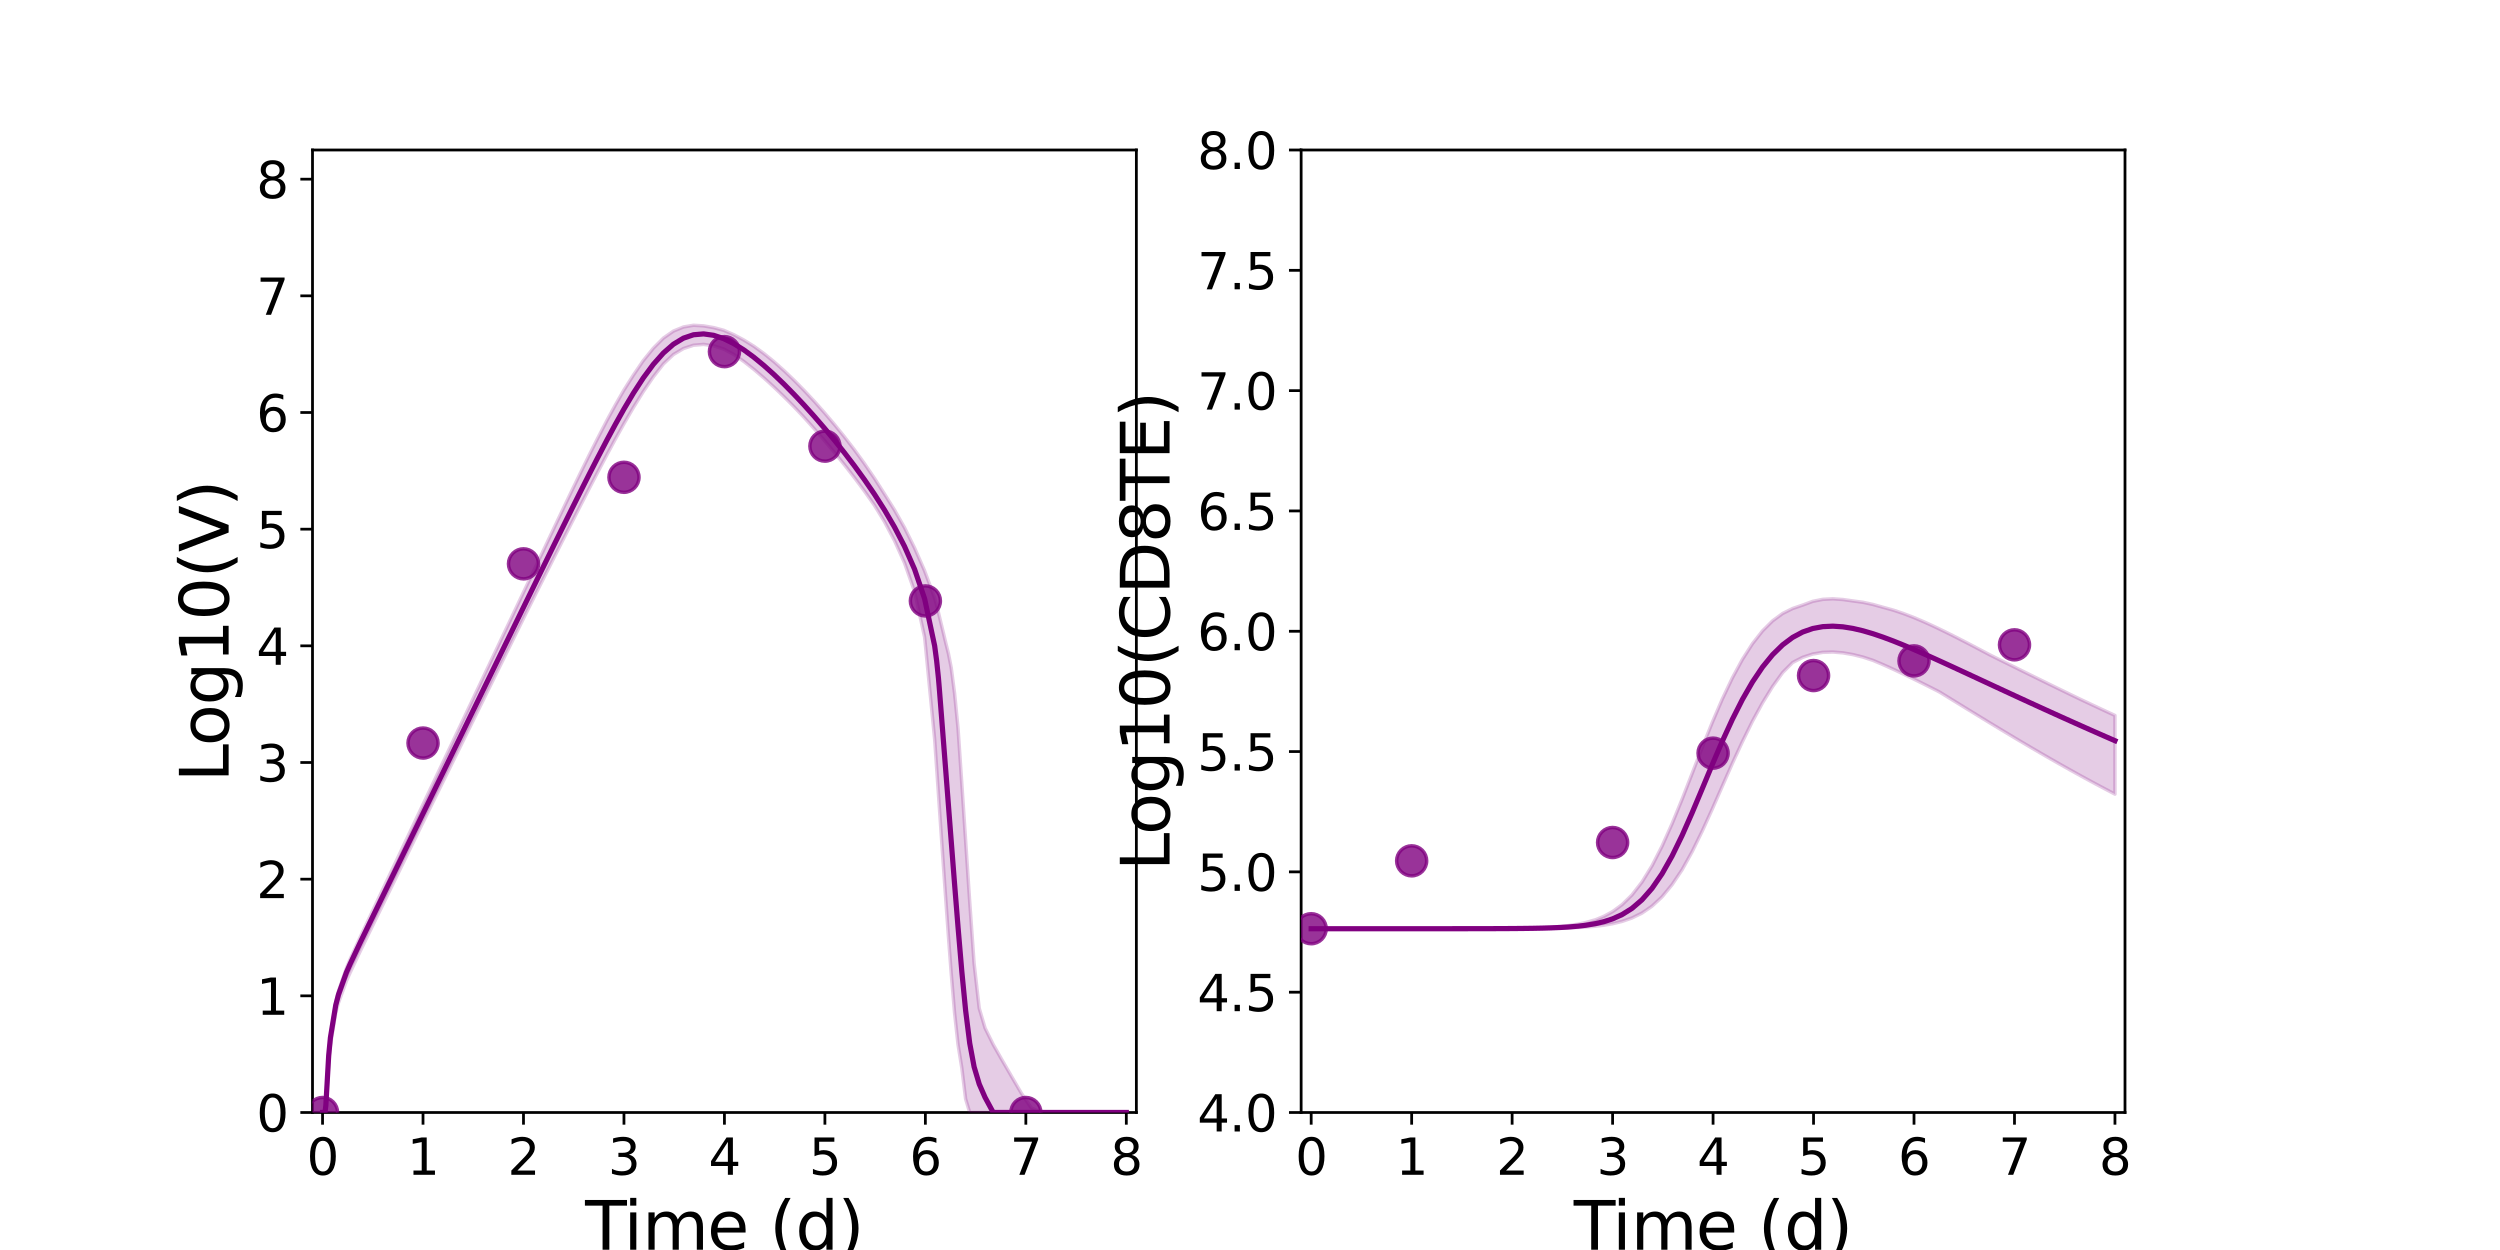 <?xml version="1.0" encoding="utf-8" standalone="no"?>
<!DOCTYPE svg PUBLIC "-//W3C//DTD SVG 1.1//EN"
  "http://www.w3.org/Graphics/SVG/1.1/DTD/svg11.dtd">
<svg xmlns:xlink="http://www.w3.org/1999/xlink" width="720pt" height="360pt" viewBox="0 0 720 360" xmlns="http://www.w3.org/2000/svg" version="1.1">
 <defs>
  <style type="text/css">*{stroke-linejoin: round; stroke-linecap: butt}</style>
 </defs>
 <g id="figure_1">
  <g id="patch_1">
   <path d="M 0 360 
L 720 360 
L 720 0 
L 0 0 
z
" style="fill: #ffffff"/>
  </g>
  <g id="axes_1">
   <g id="patch_2">
    <path d="M 90 320.4 
L 327.273 320.4 
L 327.273 43.2 
L 90 43.2 
z
" style="fill: #ffffff"/>
   </g>
   <g id="matplotlib.axis_1">
    <g id="xtick_1">
     <g id="line2d_1">
      <defs>
       <path id="m9d27c0ea86" d="M 0 0 
L 0 3.5 
" style="stroke: #000000; stroke-width: 0.8"/>
      </defs>
      <g>
       <use xlink:href="#m9d27c0ea86" x="92.894" y="320.4" style="stroke: #000000; stroke-width: 0.8"/>
      </g>
     </g>
     <g id="text_1">
      <!-- 0 -->
      <g transform="translate(88.313 338.342) scale(0.144 -0.144)">
       <defs>
        <path id="DejaVuSans-30" d="M 2034 4250 
Q 1547 4250 1301 3770 
Q 1056 3291 1056 2328 
Q 1056 1369 1301 889 
Q 1547 409 2034 409 
Q 2525 409 2770 889 
Q 3016 1369 3016 2328 
Q 3016 3291 2770 3770 
Q 2525 4250 2034 4250 
z
M 2034 4750 
Q 2819 4750 3233 4129 
Q 3647 3509 3647 2328 
Q 3647 1150 3233 529 
Q 2819 -91 2034 -91 
Q 1250 -91 836 529 
Q 422 1150 422 2328 
Q 422 3509 836 4129 
Q 1250 4750 2034 4750 
z
" transform="scale(0.016)"/>
       </defs>
       <use xlink:href="#DejaVuSans-30"/>
      </g>
     </g>
    </g>
    <g id="xtick_2">
     <g id="line2d_2">
      <g>
       <use xlink:href="#m9d27c0ea86" x="121.829" y="320.4" style="stroke: #000000; stroke-width: 0.8"/>
      </g>
     </g>
     <g id="text_2">
      <!-- 1 -->
      <g transform="translate(117.248 338.342) scale(0.144 -0.144)">
       <defs>
        <path id="DejaVuSans-31" d="M 794 531 
L 1825 531 
L 1825 4091 
L 703 3866 
L 703 4441 
L 1819 4666 
L 2450 4666 
L 2450 531 
L 3481 531 
L 3481 0 
L 794 0 
L 794 531 
z
" transform="scale(0.016)"/>
       </defs>
       <use xlink:href="#DejaVuSans-31"/>
      </g>
     </g>
    </g>
    <g id="xtick_3">
     <g id="line2d_3">
      <g>
       <use xlink:href="#m9d27c0ea86" x="150.765" y="320.4" style="stroke: #000000; stroke-width: 0.8"/>
      </g>
     </g>
     <g id="text_3">
      <!-- 2 -->
      <g transform="translate(146.184 338.342) scale(0.144 -0.144)">
       <defs>
        <path id="DejaVuSans-32" d="M 1228 531 
L 3431 531 
L 3431 0 
L 469 0 
L 469 531 
Q 828 903 1448 1529 
Q 2069 2156 2228 2338 
Q 2531 2678 2651 2914 
Q 2772 3150 2772 3378 
Q 2772 3750 2511 3984 
Q 2250 4219 1831 4219 
Q 1534 4219 1204 4116 
Q 875 4013 500 3803 
L 500 4441 
Q 881 4594 1212 4672 
Q 1544 4750 1819 4750 
Q 2544 4750 2975 4387 
Q 3406 4025 3406 3419 
Q 3406 3131 3298 2873 
Q 3191 2616 2906 2266 
Q 2828 2175 2409 1742 
Q 1991 1309 1228 531 
z
" transform="scale(0.016)"/>
       </defs>
       <use xlink:href="#DejaVuSans-32"/>
      </g>
     </g>
    </g>
    <g id="xtick_4">
     <g id="line2d_4">
      <g>
       <use xlink:href="#m9d27c0ea86" x="179.701" y="320.4" style="stroke: #000000; stroke-width: 0.8"/>
      </g>
     </g>
     <g id="text_4">
      <!-- 3 -->
      <g transform="translate(175.12 338.342) scale(0.144 -0.144)">
       <defs>
        <path id="DejaVuSans-33" d="M 2597 2516 
Q 3050 2419 3304 2112 
Q 3559 1806 3559 1356 
Q 3559 666 3084 287 
Q 2609 -91 1734 -91 
Q 1441 -91 1130 -33 
Q 819 25 488 141 
L 488 750 
Q 750 597 1062 519 
Q 1375 441 1716 441 
Q 2309 441 2620 675 
Q 2931 909 2931 1356 
Q 2931 1769 2642 2001 
Q 2353 2234 1838 2234 
L 1294 2234 
L 1294 2753 
L 1863 2753 
Q 2328 2753 2575 2939 
Q 2822 3125 2822 3475 
Q 2822 3834 2567 4026 
Q 2313 4219 1838 4219 
Q 1578 4219 1281 4162 
Q 984 4106 628 3988 
L 628 4550 
Q 988 4650 1302 4700 
Q 1616 4750 1894 4750 
Q 2613 4750 3031 4423 
Q 3450 4097 3450 3541 
Q 3450 3153 3228 2886 
Q 3006 2619 2597 2516 
z
" transform="scale(0.016)"/>
       </defs>
       <use xlink:href="#DejaVuSans-33"/>
      </g>
     </g>
    </g>
    <g id="xtick_5">
     <g id="line2d_5">
      <g>
       <use xlink:href="#m9d27c0ea86" x="208.636" y="320.4" style="stroke: #000000; stroke-width: 0.8"/>
      </g>
     </g>
     <g id="text_5">
      <!-- 4 -->
      <g transform="translate(204.055 338.342) scale(0.144 -0.144)">
       <defs>
        <path id="DejaVuSans-34" d="M 2419 4116 
L 825 1625 
L 2419 1625 
L 2419 4116 
z
M 2253 4666 
L 3047 4666 
L 3047 1625 
L 3713 1625 
L 3713 1100 
L 3047 1100 
L 3047 0 
L 2419 0 
L 2419 1100 
L 313 1100 
L 313 1709 
L 2253 4666 
z
" transform="scale(0.016)"/>
       </defs>
       <use xlink:href="#DejaVuSans-34"/>
      </g>
     </g>
    </g>
    <g id="xtick_6">
     <g id="line2d_6">
      <g>
       <use xlink:href="#m9d27c0ea86" x="237.572" y="320.4" style="stroke: #000000; stroke-width: 0.8"/>
      </g>
     </g>
     <g id="text_6">
      <!-- 5 -->
      <g transform="translate(232.991 338.342) scale(0.144 -0.144)">
       <defs>
        <path id="DejaVuSans-35" d="M 691 4666 
L 3169 4666 
L 3169 4134 
L 1269 4134 
L 1269 2991 
Q 1406 3038 1543 3061 
Q 1681 3084 1819 3084 
Q 2600 3084 3056 2656 
Q 3513 2228 3513 1497 
Q 3513 744 3044 326 
Q 2575 -91 1722 -91 
Q 1428 -91 1123 -41 
Q 819 9 494 109 
L 494 744 
Q 775 591 1075 516 
Q 1375 441 1709 441 
Q 2250 441 2565 725 
Q 2881 1009 2881 1497 
Q 2881 1984 2565 2268 
Q 2250 2553 1709 2553 
Q 1456 2553 1204 2497 
Q 953 2441 691 2322 
L 691 4666 
z
" transform="scale(0.016)"/>
       </defs>
       <use xlink:href="#DejaVuSans-35"/>
      </g>
     </g>
    </g>
    <g id="xtick_7">
     <g id="line2d_7">
      <g>
       <use xlink:href="#m9d27c0ea86" x="266.508" y="320.4" style="stroke: #000000; stroke-width: 0.8"/>
      </g>
     </g>
     <g id="text_7">
      <!-- 6 -->
      <g transform="translate(261.927 338.342) scale(0.144 -0.144)">
       <defs>
        <path id="DejaVuSans-36" d="M 2113 2584 
Q 1688 2584 1439 2293 
Q 1191 2003 1191 1497 
Q 1191 994 1439 701 
Q 1688 409 2113 409 
Q 2538 409 2786 701 
Q 3034 994 3034 1497 
Q 3034 2003 2786 2293 
Q 2538 2584 2113 2584 
z
M 3366 4563 
L 3366 3988 
Q 3128 4100 2886 4159 
Q 2644 4219 2406 4219 
Q 1781 4219 1451 3797 
Q 1122 3375 1075 2522 
Q 1259 2794 1537 2939 
Q 1816 3084 2150 3084 
Q 2853 3084 3261 2657 
Q 3669 2231 3669 1497 
Q 3669 778 3244 343 
Q 2819 -91 2113 -91 
Q 1303 -91 875 529 
Q 447 1150 447 2328 
Q 447 3434 972 4092 
Q 1497 4750 2381 4750 
Q 2619 4750 2861 4703 
Q 3103 4656 3366 4563 
z
" transform="scale(0.016)"/>
       </defs>
       <use xlink:href="#DejaVuSans-36"/>
      </g>
     </g>
    </g>
    <g id="xtick_8">
     <g id="line2d_8">
      <g>
       <use xlink:href="#m9d27c0ea86" x="295.443" y="320.4" style="stroke: #000000; stroke-width: 0.8"/>
      </g>
     </g>
     <g id="text_8">
      <!-- 7 -->
      <g transform="translate(290.862 338.342) scale(0.144 -0.144)">
       <defs>
        <path id="DejaVuSans-37" d="M 525 4666 
L 3525 4666 
L 3525 4397 
L 1831 0 
L 1172 0 
L 2766 4134 
L 525 4134 
L 525 4666 
z
" transform="scale(0.016)"/>
       </defs>
       <use xlink:href="#DejaVuSans-37"/>
      </g>
     </g>
    </g>
    <g id="xtick_9">
     <g id="line2d_9">
      <g>
       <use xlink:href="#m9d27c0ea86" x="324.379" y="320.4" style="stroke: #000000; stroke-width: 0.8"/>
      </g>
     </g>
     <g id="text_9">
      <!-- 8 -->
      <g transform="translate(319.798 338.342) scale(0.144 -0.144)">
       <defs>
        <path id="DejaVuSans-38" d="M 2034 2216 
Q 1584 2216 1326 1975 
Q 1069 1734 1069 1313 
Q 1069 891 1326 650 
Q 1584 409 2034 409 
Q 2484 409 2743 651 
Q 3003 894 3003 1313 
Q 3003 1734 2745 1975 
Q 2488 2216 2034 2216 
z
M 1403 2484 
Q 997 2584 770 2862 
Q 544 3141 544 3541 
Q 544 4100 942 4425 
Q 1341 4750 2034 4750 
Q 2731 4750 3128 4425 
Q 3525 4100 3525 3541 
Q 3525 3141 3298 2862 
Q 3072 2584 2669 2484 
Q 3125 2378 3379 2068 
Q 3634 1759 3634 1313 
Q 3634 634 3220 271 
Q 2806 -91 2034 -91 
Q 1263 -91 848 271 
Q 434 634 434 1313 
Q 434 1759 690 2068 
Q 947 2378 1403 2484 
z
M 1172 3481 
Q 1172 3119 1398 2916 
Q 1625 2713 2034 2713 
Q 2441 2713 2670 2916 
Q 2900 3119 2900 3481 
Q 2900 3844 2670 4047 
Q 2441 4250 2034 4250 
Q 1625 4250 1398 4047 
Q 1172 3844 1172 3481 
z
" transform="scale(0.016)"/>
       </defs>
       <use xlink:href="#DejaVuSans-38"/>
      </g>
     </g>
    </g>
    <g id="text_10">
     <!-- Time (d) -->
     <g transform="translate(168.511 359.925) scale(0.192 -0.192)">
      <defs>
       <path id="DejaVuSans-54" d="M -19 4666 
L 3928 4666 
L 3928 4134 
L 2272 4134 
L 2272 0 
L 1638 0 
L 1638 4134 
L -19 4134 
L -19 4666 
z
" transform="scale(0.016)"/>
       <path id="DejaVuSans-69" d="M 603 3500 
L 1178 3500 
L 1178 0 
L 603 0 
L 603 3500 
z
M 603 4863 
L 1178 4863 
L 1178 4134 
L 603 4134 
L 603 4863 
z
" transform="scale(0.016)"/>
       <path id="DejaVuSans-6d" d="M 3328 2828 
Q 3544 3216 3844 3400 
Q 4144 3584 4550 3584 
Q 5097 3584 5394 3201 
Q 5691 2819 5691 2113 
L 5691 0 
L 5113 0 
L 5113 2094 
Q 5113 2597 4934 2840 
Q 4756 3084 4391 3084 
Q 3944 3084 3684 2787 
Q 3425 2491 3425 1978 
L 3425 0 
L 2847 0 
L 2847 2094 
Q 2847 2600 2669 2842 
Q 2491 3084 2119 3084 
Q 1678 3084 1418 2786 
Q 1159 2488 1159 1978 
L 1159 0 
L 581 0 
L 581 3500 
L 1159 3500 
L 1159 2956 
Q 1356 3278 1631 3431 
Q 1906 3584 2284 3584 
Q 2666 3584 2933 3390 
Q 3200 3197 3328 2828 
z
" transform="scale(0.016)"/>
       <path id="DejaVuSans-65" d="M 3597 1894 
L 3597 1613 
L 953 1613 
Q 991 1019 1311 708 
Q 1631 397 2203 397 
Q 2534 397 2845 478 
Q 3156 559 3463 722 
L 3463 178 
Q 3153 47 2828 -22 
Q 2503 -91 2169 -91 
Q 1331 -91 842 396 
Q 353 884 353 1716 
Q 353 2575 817 3079 
Q 1281 3584 2069 3584 
Q 2775 3584 3186 3129 
Q 3597 2675 3597 1894 
z
M 3022 2063 
Q 3016 2534 2758 2815 
Q 2500 3097 2075 3097 
Q 1594 3097 1305 2825 
Q 1016 2553 972 2059 
L 3022 2063 
z
" transform="scale(0.016)"/>
       <path id="DejaVuSans-20" transform="scale(0.016)"/>
       <path id="DejaVuSans-28" d="M 1984 4856 
Q 1566 4138 1362 3434 
Q 1159 2731 1159 2009 
Q 1159 1288 1364 580 
Q 1569 -128 1984 -844 
L 1484 -844 
Q 1016 -109 783 600 
Q 550 1309 550 2009 
Q 550 2706 781 3412 
Q 1013 4119 1484 4856 
L 1984 4856 
z
" transform="scale(0.016)"/>
       <path id="DejaVuSans-64" d="M 2906 2969 
L 2906 4863 
L 3481 4863 
L 3481 0 
L 2906 0 
L 2906 525 
Q 2725 213 2448 61 
Q 2172 -91 1784 -91 
Q 1150 -91 751 415 
Q 353 922 353 1747 
Q 353 2572 751 3078 
Q 1150 3584 1784 3584 
Q 2172 3584 2448 3432 
Q 2725 3281 2906 2969 
z
M 947 1747 
Q 947 1113 1208 752 
Q 1469 391 1925 391 
Q 2381 391 2643 752 
Q 2906 1113 2906 1747 
Q 2906 2381 2643 2742 
Q 2381 3103 1925 3103 
Q 1469 3103 1208 2742 
Q 947 2381 947 1747 
z
" transform="scale(0.016)"/>
       <path id="DejaVuSans-29" d="M 513 4856 
L 1013 4856 
Q 1481 4119 1714 3412 
Q 1947 2706 1947 2009 
Q 1947 1309 1714 600 
Q 1481 -109 1013 -844 
L 513 -844 
Q 928 -128 1133 580 
Q 1338 1288 1338 2009 
Q 1338 2731 1133 3434 
Q 928 4138 513 4856 
z
" transform="scale(0.016)"/>
      </defs>
      <use xlink:href="#DejaVuSans-54"/>
      <use xlink:href="#DejaVuSans-69" x="57.959"/>
      <use xlink:href="#DejaVuSans-6d" x="85.742"/>
      <use xlink:href="#DejaVuSans-65" x="183.154"/>
      <use xlink:href="#DejaVuSans-20" x="244.678"/>
      <use xlink:href="#DejaVuSans-28" x="276.465"/>
      <use xlink:href="#DejaVuSans-64" x="315.479"/>
      <use xlink:href="#DejaVuSans-29" x="378.955"/>
     </g>
    </g>
   </g>
   <g id="matplotlib.axis_2">
    <g id="ytick_1">
     <g id="line2d_10">
      <defs>
       <path id="m97a101b54f" d="M 0 0 
L -3.5 0 
" style="stroke: #000000; stroke-width: 0.8"/>
      </defs>
      <g>
       <use xlink:href="#m97a101b54f" x="90" y="320.4" style="stroke: #000000; stroke-width: 0.8"/>
      </g>
     </g>
     <g id="text_11">
      <!-- 0 -->
      <g transform="translate(73.838 325.871) scale(0.144 -0.144)">
       <use xlink:href="#DejaVuSans-30"/>
      </g>
     </g>
    </g>
    <g id="ytick_2">
     <g id="line2d_11">
      <g>
       <use xlink:href="#m97a101b54f" x="90" y="286.8" style="stroke: #000000; stroke-width: 0.8"/>
      </g>
     </g>
     <g id="text_12">
      <!-- 1 -->
      <g transform="translate(73.838 292.271) scale(0.144 -0.144)">
       <use xlink:href="#DejaVuSans-31"/>
      </g>
     </g>
    </g>
    <g id="ytick_3">
     <g id="line2d_12">
      <g>
       <use xlink:href="#m97a101b54f" x="90" y="253.2" style="stroke: #000000; stroke-width: 0.8"/>
      </g>
     </g>
     <g id="text_13">
      <!-- 2 -->
      <g transform="translate(73.838 258.671) scale(0.144 -0.144)">
       <use xlink:href="#DejaVuSans-32"/>
      </g>
     </g>
    </g>
    <g id="ytick_4">
     <g id="line2d_13">
      <g>
       <use xlink:href="#m97a101b54f" x="90" y="219.6" style="stroke: #000000; stroke-width: 0.8"/>
      </g>
     </g>
     <g id="text_14">
      <!-- 3 -->
      <g transform="translate(73.838 225.071) scale(0.144 -0.144)">
       <use xlink:href="#DejaVuSans-33"/>
      </g>
     </g>
    </g>
    <g id="ytick_5">
     <g id="line2d_14">
      <g>
       <use xlink:href="#m97a101b54f" x="90" y="186" style="stroke: #000000; stroke-width: 0.8"/>
      </g>
     </g>
     <g id="text_15">
      <!-- 4 -->
      <g transform="translate(73.838 191.471) scale(0.144 -0.144)">
       <use xlink:href="#DejaVuSans-34"/>
      </g>
     </g>
    </g>
    <g id="ytick_6">
     <g id="line2d_15">
      <g>
       <use xlink:href="#m97a101b54f" x="90" y="152.4" style="stroke: #000000; stroke-width: 0.8"/>
      </g>
     </g>
     <g id="text_16">
      <!-- 5 -->
      <g transform="translate(73.838 157.871) scale(0.144 -0.144)">
       <use xlink:href="#DejaVuSans-35"/>
      </g>
     </g>
    </g>
    <g id="ytick_7">
     <g id="line2d_16">
      <g>
       <use xlink:href="#m97a101b54f" x="90" y="118.8" style="stroke: #000000; stroke-width: 0.8"/>
      </g>
     </g>
     <g id="text_17">
      <!-- 6 -->
      <g transform="translate(73.838 124.271) scale(0.144 -0.144)">
       <use xlink:href="#DejaVuSans-36"/>
      </g>
     </g>
    </g>
    <g id="ytick_8">
     <g id="line2d_17">
      <g>
       <use xlink:href="#m97a101b54f" x="90" y="85.2" style="stroke: #000000; stroke-width: 0.8"/>
      </g>
     </g>
     <g id="text_18">
      <!-- 7 -->
      <g transform="translate(73.838 90.671) scale(0.144 -0.144)">
       <use xlink:href="#DejaVuSans-37"/>
      </g>
     </g>
    </g>
    <g id="ytick_9">
     <g id="line2d_18">
      <g>
       <use xlink:href="#m97a101b54f" x="90" y="51.6" style="stroke: #000000; stroke-width: 0.8"/>
      </g>
     </g>
     <g id="text_19">
      <!-- 8 -->
      <g transform="translate(73.838 57.071) scale(0.144 -0.144)">
       <use xlink:href="#DejaVuSans-38"/>
      </g>
     </g>
    </g>
    <g id="text_20">
     <!-- Log10(V) -->
     <g transform="translate(65.845 225.224) rotate(-90) scale(0.192 -0.192)">
      <defs>
       <path id="DejaVuSans-4c" d="M 628 4666 
L 1259 4666 
L 1259 531 
L 3531 531 
L 3531 0 
L 628 0 
L 628 4666 
z
" transform="scale(0.016)"/>
       <path id="DejaVuSans-6f" d="M 1959 3097 
Q 1497 3097 1228 2736 
Q 959 2375 959 1747 
Q 959 1119 1226 758 
Q 1494 397 1959 397 
Q 2419 397 2687 759 
Q 2956 1122 2956 1747 
Q 2956 2369 2687 2733 
Q 2419 3097 1959 3097 
z
M 1959 3584 
Q 2709 3584 3137 3096 
Q 3566 2609 3566 1747 
Q 3566 888 3137 398 
Q 2709 -91 1959 -91 
Q 1206 -91 779 398 
Q 353 888 353 1747 
Q 353 2609 779 3096 
Q 1206 3584 1959 3584 
z
" transform="scale(0.016)"/>
       <path id="DejaVuSans-67" d="M 2906 1791 
Q 2906 2416 2648 2759 
Q 2391 3103 1925 3103 
Q 1463 3103 1205 2759 
Q 947 2416 947 1791 
Q 947 1169 1205 825 
Q 1463 481 1925 481 
Q 2391 481 2648 825 
Q 2906 1169 2906 1791 
z
M 3481 434 
Q 3481 -459 3084 -895 
Q 2688 -1331 1869 -1331 
Q 1566 -1331 1297 -1286 
Q 1028 -1241 775 -1147 
L 775 -588 
Q 1028 -725 1275 -790 
Q 1522 -856 1778 -856 
Q 2344 -856 2625 -561 
Q 2906 -266 2906 331 
L 2906 616 
Q 2728 306 2450 153 
Q 2172 0 1784 0 
Q 1141 0 747 490 
Q 353 981 353 1791 
Q 353 2603 747 3093 
Q 1141 3584 1784 3584 
Q 2172 3584 2450 3431 
Q 2728 3278 2906 2969 
L 2906 3500 
L 3481 3500 
L 3481 434 
z
" transform="scale(0.016)"/>
       <path id="DejaVuSans-56" d="M 1831 0 
L 50 4666 
L 709 4666 
L 2188 738 
L 3669 4666 
L 4325 4666 
L 2547 0 
L 1831 0 
z
" transform="scale(0.016)"/>
      </defs>
      <use xlink:href="#DejaVuSans-4c"/>
      <use xlink:href="#DejaVuSans-6f" x="53.963"/>
      <use xlink:href="#DejaVuSans-67" x="115.145"/>
      <use xlink:href="#DejaVuSans-31" x="178.621"/>
      <use xlink:href="#DejaVuSans-30" x="242.244"/>
      <use xlink:href="#DejaVuSans-28" x="305.867"/>
      <use xlink:href="#DejaVuSans-56" x="344.881"/>
      <use xlink:href="#DejaVuSans-29" x="413.289"/>
     </g>
    </g>
   </g>
   <g id="patch_3">
    <path d="M 90 320.4 
L 90 43.2 
" style="fill: none; stroke: #000000; stroke-width: 0.8; stroke-linejoin: miter; stroke-linecap: square"/>
   </g>
   <g id="patch_4">
    <path d="M 327.273 320.4 
L 327.273 43.2 
" style="fill: none; stroke: #000000; stroke-width: 0.8; stroke-linejoin: miter; stroke-linecap: square"/>
   </g>
   <g id="patch_5">
    <path d="M 90 320.4 
L 327.273 320.4 
" style="fill: none; stroke: #000000; stroke-width: 0.8; stroke-linejoin: miter; stroke-linecap: square"/>
   </g>
   <g id="patch_6">
    <path d="M 90 43.2 
L 327.273 43.2 
" style="fill: none; stroke: #000000; stroke-width: 0.8; stroke-linejoin: miter; stroke-linecap: square"/>
   </g>
   <g id="PolyCollection_1">
    <defs>
     <path id="mf7406fb6cf" d="M 92.894 -39.6 
L 92.894 -39.6 
L 92.894 -39.6 
L 92.897 -39.6 
L 92.929 -39.6 
L 93.092 -39.6 
L 93.197 -39.6 
L 93.595 -39.6 
L 93.84 -40.097 
L 94.667 -53.551 
L 95.165 -58.932 
L 96.687 -68.26 
L 97.484 -71.194 
L 99.775 -77.481 
L 100.861 -79.926 
L 103.754 -86.067 
L 105.055 -88.75 
L 107.948 -94.706 
L 109.348 -97.573 
L 112.242 -103.515 
L 113.745 -106.591 
L 116.638 -112.532 
L 118.28 -115.893 
L 121.174 -121.834 
L 122.907 -125.356 
L 125.801 -131.237 
L 127.608 -134.899 
L 130.501 -140.78 
L 132.371 -144.568 
L 135.264 -150.448 
L 137.185 -154.34 
L 140.079 -160.22 
L 142.043 -164.198 
L 144.937 -170.075 
L 146.937 -174.125 
L 149.831 -179.996 
L 151.863 -184.106 
L 154.757 -189.883 
L 156.821 -193.982 
L 159.714 -199.723 
L 161.813 -203.874 
L 164.707 -209.577 
L 166.855 -213.787 
L 169.749 -219.413 
L 171.978 -223.701 
L 174.872 -229.177 
L 177.236 -233.545 
L 179.695 -237.956 
L 182.417 -242.631 
L 185.263 -247.213 
L 188.156 -251.454 
L 191.05 -255.168 
L 193.943 -257.893 
L 196.837 -259.613 
L 199.73 -260.57 
L 202.624 -260.811 
L 205.518 -260.416 
L 208.411 -259.476 
L 211.305 -257.935 
L 214.198 -255.91 
L 217.092 -253.639 
L 219.985 -251.168 
L 222.879 -248.531 
L 225.773 -245.755 
L 228.666 -242.858 
L 231.56 -239.79 
L 234.453 -236.571 
L 237.347 -233.238 
L 240.24 -229.787 
L 243.134 -226.211 
L 246.028 -222.492 
L 248.921 -218.605 
L 251.815 -214.513 
L 254.708 -209.78 
L 257.602 -204.309 
L 260.495 -197.885 
L 263.389 -189.654 
L 266.283 -176.523 
L 269.176 -147.112 
L 269.755 -138.748 
L 270.265 -131.388 
L 270.464 -128.499 
L 270.469 -128.423 
L 270.522 -127.665 
L 270.585 -126.749 
L 270.662 -125.622 
L 270.74 -124.494 
L 270.874 -122.547 
L 271.157 -118.435 
L 271.711 -110.468 
L 272.316 -101.856 
L 273.132 -90.484 
L 273.948 -79.694 
L 274.92 -68.221 
L 275.909 -59.198 
L 277.003 -52.417 
L 278.096 -43.51 
L 279.278 -39.6 
L 280.541 -39.6 
L 282.018 -39.6 
L 283.696 -39.6 
L 286.05 -39.6 
L 288.458 -39.6 
L 291.289 -39.6 
L 294.121 -39.6 
L 297.015 -39.6 
L 299.909 -39.6 
L 302.802 -39.6 
L 305.696 -39.6 
L 308.589 -39.6 
L 311.483 -39.6 
L 314.376 -39.6 
L 317.27 -39.6 
L 320.164 -39.6 
L 323.057 -39.6 
L 324.379 -39.6 
L 324.379 -39.6 
L 324.379 -39.6 
L 323.057 -39.6 
L 320.164 -39.6 
L 317.27 -39.6 
L 314.376 -39.6 
L 311.483 -39.6 
L 308.589 -39.6 
L 305.696 -39.6 
L 302.802 -39.6 
L 299.909 -39.6 
L 297.015 -40.918 
L 294.121 -45.198 
L 291.289 -50.056 
L 288.458 -54.936 
L 286.05 -59.163 
L 283.696 -63.929 
L 282.018 -69.602 
L 280.541 -82.52 
L 279.278 -100.248 
L 278.096 -117.981 
L 277.003 -134.281 
L 275.909 -150.347 
L 274.92 -160.293 
L 273.948 -167.719 
L 273.132 -171.839 
L 272.316 -175.103 
L 271.711 -177.654 
L 271.157 -179.933 
L 270.874 -181.097 
L 270.74 -181.648 
L 270.662 -181.967 
L 270.585 -182.286 
L 270.522 -182.545 
L 270.469 -182.759 
L 270.464 -182.781 
L 270.265 -183.6 
L 269.755 -185.697 
L 269.176 -187.787 
L 266.283 -195.616 
L 263.389 -202.214 
L 260.495 -208.056 
L 257.602 -213.16 
L 254.708 -217.781 
L 251.815 -222.298 
L 248.921 -226.545 
L 246.028 -230.521 
L 243.134 -234.277 
L 240.24 -237.846 
L 237.347 -241.249 
L 234.453 -244.495 
L 231.56 -247.587 
L 228.666 -250.521 
L 225.773 -253.283 
L 222.879 -255.856 
L 219.985 -258.209 
L 217.092 -260.305 
L 214.198 -262.091 
L 211.305 -263.623 
L 208.411 -264.886 
L 205.518 -265.652 
L 202.624 -266.151 
L 199.73 -266.325 
L 196.837 -265.833 
L 193.943 -264.648 
L 191.05 -262.629 
L 188.156 -259.719 
L 185.263 -256.151 
L 182.417 -251.978 
L 179.695 -247.675 
L 177.236 -243.4 
L 174.872 -239.071 
L 171.978 -233.48 
L 169.749 -229.057 
L 166.855 -223.163 
L 164.707 -218.731 
L 161.813 -212.687 
L 159.714 -208.276 
L 156.821 -202.157 
L 154.757 -197.812 
L 151.863 -191.724 
L 149.831 -187.45 
L 146.937 -181.346 
L 144.937 -177.132 
L 142.043 -171.021 
L 140.079 -166.881 
L 137.185 -160.765 
L 135.264 -156.715 
L 132.371 -150.597 
L 130.501 -146.656 
L 127.608 -140.536 
L 125.801 -136.728 
L 122.907 -130.607 
L 121.174 -126.954 
L 118.28 -120.832 
L 116.638 -117.374 
L 113.745 -111.251 
L 112.242 -108.087 
L 109.348 -101.965 
L 107.948 -99.017 
L 105.055 -92.889 
L 103.754 -90.133 
L 100.861 -83.808 
L 99.775 -81.22 
L 97.484 -74.574 
L 96.687 -71.306 
L 95.165 -61.758 
L 94.667 -56.321 
L 93.84 -42.212 
L 93.595 -39.678 
L 93.197 -39.6 
L 93.092 -39.6 
L 92.929 -39.6 
L 92.897 -39.6 
L 92.894 -39.6 
L 92.894 -39.6 
z
" style="stroke: #800080; stroke-opacity: 0.2"/>
    </defs>
    <g clip-path="url(#pe5ccece30d)">
     <use xlink:href="#mf7406fb6cf" x="0" y="360" style="fill: #800080; fill-opacity: 0.2; stroke: #800080; stroke-opacity: 0.2"/>
    </g>
   </g>
   <g id="PathCollection_1">
    <defs>
     <path id="m6706b1cdc5" d="M 0 4.33 
C 1.148 4.33 2.25 3.874 3.062 3.062 
C 3.874 2.25 4.33 1.148 4.33 0 
C 4.33 -1.148 3.874 -2.25 3.062 -3.062 
C 2.25 -3.874 1.148 -4.33 0 -4.33 
C -1.148 -4.33 -2.25 -3.874 -3.062 -3.062 
C -3.874 -2.25 -4.33 -1.148 -4.33 0 
C -4.33 1.148 -3.874 2.25 -3.062 3.062 
C -2.25 3.874 -1.148 4.33 0 4.33 
z
" style="stroke: #800080; stroke-opacity: 0.8"/>
    </defs>
    <g clip-path="url(#pe5ccece30d)">
     <use xlink:href="#m6706b1cdc5" x="92.894" y="320.4" style="fill: #800080; fill-opacity: 0.8; stroke: #800080; stroke-opacity: 0.8"/>
     <use xlink:href="#m6706b1cdc5" x="121.829" y="213.998" style="fill: #800080; fill-opacity: 0.8; stroke: #800080; stroke-opacity: 0.8"/>
     <use xlink:href="#m6706b1cdc5" x="150.765" y="162.384" style="fill: #800080; fill-opacity: 0.8; stroke: #800080; stroke-opacity: 0.8"/>
     <use xlink:href="#m6706b1cdc5" x="179.701" y="137.461" style="fill: #800080; fill-opacity: 0.8; stroke: #800080; stroke-opacity: 0.8"/>
     <use xlink:href="#m6706b1cdc5" x="208.636" y="101.271" style="fill: #800080; fill-opacity: 0.8; stroke: #800080; stroke-opacity: 0.8"/>
     <use xlink:href="#m6706b1cdc5" x="237.572" y="128.486" style="fill: #800080; fill-opacity: 0.8; stroke: #800080; stroke-opacity: 0.8"/>
     <use xlink:href="#m6706b1cdc5" x="266.508" y="173.068" style="fill: #800080; fill-opacity: 0.8; stroke: #800080; stroke-opacity: 0.8"/>
     <use xlink:href="#m6706b1cdc5" x="295.443" y="320.4" style="fill: #800080; fill-opacity: 0.8; stroke: #800080; stroke-opacity: 0.8"/>
    </g>
   </g>
   <g id="line2d_19">
    <path d="M 92.894 320.4 
L 92.894 320.4 
L 92.897 320.4 
L 92.929 320.4 
L 93.092 320.4 
L 93.197 320.4 
L 93.595 320.4 
L 93.84 318.395 
L 94.667 303.947 
L 95.165 298.808 
L 96.687 289.52 
L 97.484 286.442 
L 99.775 280.046 
L 100.861 277.584 
L 103.754 271.431 
L 105.055 268.754 
L 107.948 262.793 
L 109.348 259.927 
L 112.242 253.975 
L 113.745 250.898 
L 116.638 244.947 
L 118.28 241.584 
L 121.174 235.633 
L 122.907 232.082 
L 125.801 226.131 
L 127.608 222.43 
L 130.501 216.479 
L 132.371 212.65 
L 135.264 206.7 
L 137.185 202.765 
L 140.079 196.817 
L 142.043 192.794 
L 144.937 186.849 
L 146.937 182.754 
L 149.831 176.815 
L 151.863 172.661 
L 154.757 166.735 
L 156.821 162.529 
L 159.714 156.628 
L 161.813 152.375 
L 164.707 146.525 
L 166.855 142.224 
L 169.749 136.477 
L 171.978 132.123 
L 174.872 126.579 
L 177.236 122.19 
L 179.695 117.804 
L 182.417 113.227 
L 185.263 108.849 
L 188.156 104.935 
L 191.05 101.67 
L 193.943 99.139 
L 196.837 97.388 
L 199.73 96.412 
L 202.624 96.164 
L 205.518 96.566 
L 208.411 97.524 
L 211.305 98.948 
L 214.198 100.755 
L 217.092 102.875 
L 219.985 105.253 
L 222.879 107.847 
L 225.773 110.624 
L 228.666 113.561 
L 231.56 116.641 
L 234.453 119.857 
L 237.347 123.205 
L 240.24 126.688 
L 243.134 130.315 
L 246.028 134.105 
L 248.921 138.087 
L 251.815 142.305 
L 254.708 146.83 
L 257.602 151.778 
L 260.495 157.347 
L 263.389 163.925 
L 266.283 172.422 
L 269.176 185.993 
L 269.755 190.335 
L 270.265 195.251 
L 270.464 197.568 
L 270.469 197.632 
L 270.522 198.278 
L 270.585 199.07 
L 270.662 200.053 
L 270.74 201.038 
L 270.874 202.74 
L 271.157 206.341 
L 271.711 213.444 
L 272.316 221.193 
L 273.132 231.728 
L 273.948 242.198 
L 274.92 254.644 
L 275.909 266.945 
L 277.003 279.789 
L 278.096 290.991 
L 279.278 300.445 
L 280.541 307.248 
L 282.018 312.212 
L 283.696 316.048 
L 286.05 320.4 
L 288.458 320.4 
L 291.289 320.4 
L 294.121 320.4 
L 297.015 320.4 
L 299.909 320.4 
L 302.802 320.4 
L 305.696 320.4 
L 308.589 320.4 
L 311.483 320.4 
L 314.376 320.4 
L 317.27 320.4 
L 320.164 320.4 
L 323.057 320.4 
L 324.379 320.4 
" clip-path="url(#pe5ccece30d)" style="fill: none; stroke: #800080; stroke-width: 1.5; stroke-linecap: square"/>
   </g>
  </g>
  <g id="axes_2">
   <g id="patch_7">
    <path d="M 374.727 320.4 
L 612 320.4 
L 612 43.2 
L 374.727 43.2 
z
" style="fill: #ffffff"/>
   </g>
   <g id="matplotlib.axis_3">
    <g id="xtick_10">
     <g id="line2d_20">
      <g>
       <use xlink:href="#m9d27c0ea86" x="377.621" y="320.4" style="stroke: #000000; stroke-width: 0.8"/>
      </g>
     </g>
     <g id="text_21">
      <!-- 0 -->
      <g transform="translate(373.04 338.342) scale(0.144 -0.144)">
       <use xlink:href="#DejaVuSans-30"/>
      </g>
     </g>
    </g>
    <g id="xtick_11">
     <g id="line2d_21">
      <g>
       <use xlink:href="#m9d27c0ea86" x="406.557" y="320.4" style="stroke: #000000; stroke-width: 0.8"/>
      </g>
     </g>
     <g id="text_22">
      <!-- 1 -->
      <g transform="translate(401.976 338.342) scale(0.144 -0.144)">
       <use xlink:href="#DejaVuSans-31"/>
      </g>
     </g>
    </g>
    <g id="xtick_12">
     <g id="line2d_22">
      <g>
       <use xlink:href="#m9d27c0ea86" x="435.492" y="320.4" style="stroke: #000000; stroke-width: 0.8"/>
      </g>
     </g>
     <g id="text_23">
      <!-- 2 -->
      <g transform="translate(430.911 338.342) scale(0.144 -0.144)">
       <use xlink:href="#DejaVuSans-32"/>
      </g>
     </g>
    </g>
    <g id="xtick_13">
     <g id="line2d_23">
      <g>
       <use xlink:href="#m9d27c0ea86" x="464.428" y="320.4" style="stroke: #000000; stroke-width: 0.8"/>
      </g>
     </g>
     <g id="text_24">
      <!-- 3 -->
      <g transform="translate(459.847 338.342) scale(0.144 -0.144)">
       <use xlink:href="#DejaVuSans-33"/>
      </g>
     </g>
    </g>
    <g id="xtick_14">
     <g id="line2d_24">
      <g>
       <use xlink:href="#m9d27c0ea86" x="493.364" y="320.4" style="stroke: #000000; stroke-width: 0.8"/>
      </g>
     </g>
     <g id="text_25">
      <!-- 4 -->
      <g transform="translate(488.783 338.342) scale(0.144 -0.144)">
       <use xlink:href="#DejaVuSans-34"/>
      </g>
     </g>
    </g>
    <g id="xtick_15">
     <g id="line2d_25">
      <g>
       <use xlink:href="#m9d27c0ea86" x="522.299" y="320.4" style="stroke: #000000; stroke-width: 0.8"/>
      </g>
     </g>
     <g id="text_26">
      <!-- 5 -->
      <g transform="translate(517.718 338.342) scale(0.144 -0.144)">
       <use xlink:href="#DejaVuSans-35"/>
      </g>
     </g>
    </g>
    <g id="xtick_16">
     <g id="line2d_26">
      <g>
       <use xlink:href="#m9d27c0ea86" x="551.235" y="320.4" style="stroke: #000000; stroke-width: 0.8"/>
      </g>
     </g>
     <g id="text_27">
      <!-- 6 -->
      <g transform="translate(546.654 338.342) scale(0.144 -0.144)">
       <use xlink:href="#DejaVuSans-36"/>
      </g>
     </g>
    </g>
    <g id="xtick_17">
     <g id="line2d_27">
      <g>
       <use xlink:href="#m9d27c0ea86" x="580.171" y="320.4" style="stroke: #000000; stroke-width: 0.8"/>
      </g>
     </g>
     <g id="text_28">
      <!-- 7 -->
      <g transform="translate(575.59 338.342) scale(0.144 -0.144)">
       <use xlink:href="#DejaVuSans-37"/>
      </g>
     </g>
    </g>
    <g id="xtick_18">
     <g id="line2d_28">
      <g>
       <use xlink:href="#m9d27c0ea86" x="609.106" y="320.4" style="stroke: #000000; stroke-width: 0.8"/>
      </g>
     </g>
     <g id="text_29">
      <!-- 8 -->
      <g transform="translate(604.525 338.342) scale(0.144 -0.144)">
       <use xlink:href="#DejaVuSans-38"/>
      </g>
     </g>
    </g>
    <g id="text_30">
     <!-- Time (d) -->
     <g transform="translate(453.239 359.925) scale(0.192 -0.192)">
      <use xlink:href="#DejaVuSans-54"/>
      <use xlink:href="#DejaVuSans-69" x="57.959"/>
      <use xlink:href="#DejaVuSans-6d" x="85.742"/>
      <use xlink:href="#DejaVuSans-65" x="183.154"/>
      <use xlink:href="#DejaVuSans-20" x="244.678"/>
      <use xlink:href="#DejaVuSans-28" x="276.465"/>
      <use xlink:href="#DejaVuSans-64" x="315.479"/>
      <use xlink:href="#DejaVuSans-29" x="378.955"/>
     </g>
    </g>
   </g>
   <g id="matplotlib.axis_4">
    <g id="ytick_10">
     <g id="line2d_29">
      <g>
       <use xlink:href="#m97a101b54f" x="374.727" y="320.4" style="stroke: #000000; stroke-width: 0.8"/>
      </g>
     </g>
     <g id="text_31">
      <!-- 4.0 -->
      <g transform="translate(344.827 325.871) scale(0.144 -0.144)">
       <defs>
        <path id="DejaVuSans-2e" d="M 684 794 
L 1344 794 
L 1344 0 
L 684 0 
L 684 794 
z
" transform="scale(0.016)"/>
       </defs>
       <use xlink:href="#DejaVuSans-34"/>
       <use xlink:href="#DejaVuSans-2e" x="63.623"/>
       <use xlink:href="#DejaVuSans-30" x="95.41"/>
      </g>
     </g>
    </g>
    <g id="ytick_11">
     <g id="line2d_30">
      <g>
       <use xlink:href="#m97a101b54f" x="374.727" y="285.75" style="stroke: #000000; stroke-width: 0.8"/>
      </g>
     </g>
     <g id="text_32">
      <!-- 4.5 -->
      <g transform="translate(344.827 291.221) scale(0.144 -0.144)">
       <use xlink:href="#DejaVuSans-34"/>
       <use xlink:href="#DejaVuSans-2e" x="63.623"/>
       <use xlink:href="#DejaVuSans-35" x="95.41"/>
      </g>
     </g>
    </g>
    <g id="ytick_12">
     <g id="line2d_31">
      <g>
       <use xlink:href="#m97a101b54f" x="374.727" y="251.1" style="stroke: #000000; stroke-width: 0.8"/>
      </g>
     </g>
     <g id="text_33">
      <!-- 5.0 -->
      <g transform="translate(344.827 256.571) scale(0.144 -0.144)">
       <use xlink:href="#DejaVuSans-35"/>
       <use xlink:href="#DejaVuSans-2e" x="63.623"/>
       <use xlink:href="#DejaVuSans-30" x="95.41"/>
      </g>
     </g>
    </g>
    <g id="ytick_13">
     <g id="line2d_32">
      <g>
       <use xlink:href="#m97a101b54f" x="374.727" y="216.45" style="stroke: #000000; stroke-width: 0.8"/>
      </g>
     </g>
     <g id="text_34">
      <!-- 5.5 -->
      <g transform="translate(344.827 221.921) scale(0.144 -0.144)">
       <use xlink:href="#DejaVuSans-35"/>
       <use xlink:href="#DejaVuSans-2e" x="63.623"/>
       <use xlink:href="#DejaVuSans-35" x="95.41"/>
      </g>
     </g>
    </g>
    <g id="ytick_14">
     <g id="line2d_33">
      <g>
       <use xlink:href="#m97a101b54f" x="374.727" y="181.8" style="stroke: #000000; stroke-width: 0.8"/>
      </g>
     </g>
     <g id="text_35">
      <!-- 6.0 -->
      <g transform="translate(344.827 187.271) scale(0.144 -0.144)">
       <use xlink:href="#DejaVuSans-36"/>
       <use xlink:href="#DejaVuSans-2e" x="63.623"/>
       <use xlink:href="#DejaVuSans-30" x="95.41"/>
      </g>
     </g>
    </g>
    <g id="ytick_15">
     <g id="line2d_34">
      <g>
       <use xlink:href="#m97a101b54f" x="374.727" y="147.15" style="stroke: #000000; stroke-width: 0.8"/>
      </g>
     </g>
     <g id="text_36">
      <!-- 6.5 -->
      <g transform="translate(344.827 152.621) scale(0.144 -0.144)">
       <use xlink:href="#DejaVuSans-36"/>
       <use xlink:href="#DejaVuSans-2e" x="63.623"/>
       <use xlink:href="#DejaVuSans-35" x="95.41"/>
      </g>
     </g>
    </g>
    <g id="ytick_16">
     <g id="line2d_35">
      <g>
       <use xlink:href="#m97a101b54f" x="374.727" y="112.5" style="stroke: #000000; stroke-width: 0.8"/>
      </g>
     </g>
     <g id="text_37">
      <!-- 7.0 -->
      <g transform="translate(344.827 117.971) scale(0.144 -0.144)">
       <use xlink:href="#DejaVuSans-37"/>
       <use xlink:href="#DejaVuSans-2e" x="63.623"/>
       <use xlink:href="#DejaVuSans-30" x="95.41"/>
      </g>
     </g>
    </g>
    <g id="ytick_17">
     <g id="line2d_36">
      <g>
       <use xlink:href="#m97a101b54f" x="374.727" y="77.85" style="stroke: #000000; stroke-width: 0.8"/>
      </g>
     </g>
     <g id="text_38">
      <!-- 7.5 -->
      <g transform="translate(344.827 83.321) scale(0.144 -0.144)">
       <use xlink:href="#DejaVuSans-37"/>
       <use xlink:href="#DejaVuSans-2e" x="63.623"/>
       <use xlink:href="#DejaVuSans-35" x="95.41"/>
      </g>
     </g>
    </g>
    <g id="ytick_18">
     <g id="line2d_37">
      <g>
       <use xlink:href="#m97a101b54f" x="374.727" y="43.2" style="stroke: #000000; stroke-width: 0.8"/>
      </g>
     </g>
     <g id="text_39">
      <!-- 8.0 -->
      <g transform="translate(344.827 48.671) scale(0.144 -0.144)">
       <use xlink:href="#DejaVuSans-38"/>
       <use xlink:href="#DejaVuSans-2e" x="63.623"/>
       <use xlink:href="#DejaVuSans-30" x="95.41"/>
      </g>
     </g>
    </g>
    <g id="text_40">
     <!-- Log10(CD8TE) -->
     <g transform="translate(336.834 250.79) rotate(-90) scale(0.192 -0.192)">
      <defs>
       <path id="DejaVuSans-43" d="M 4122 4306 
L 4122 3641 
Q 3803 3938 3442 4084 
Q 3081 4231 2675 4231 
Q 1875 4231 1450 3742 
Q 1025 3253 1025 2328 
Q 1025 1406 1450 917 
Q 1875 428 2675 428 
Q 3081 428 3442 575 
Q 3803 722 4122 1019 
L 4122 359 
Q 3791 134 3420 21 
Q 3050 -91 2638 -91 
Q 1578 -91 968 557 
Q 359 1206 359 2328 
Q 359 3453 968 4101 
Q 1578 4750 2638 4750 
Q 3056 4750 3426 4639 
Q 3797 4528 4122 4306 
z
" transform="scale(0.016)"/>
       <path id="DejaVuSans-44" d="M 1259 4147 
L 1259 519 
L 2022 519 
Q 2988 519 3436 956 
Q 3884 1394 3884 2338 
Q 3884 3275 3436 3711 
Q 2988 4147 2022 4147 
L 1259 4147 
z
M 628 4666 
L 1925 4666 
Q 3281 4666 3915 4102 
Q 4550 3538 4550 2338 
Q 4550 1131 3912 565 
Q 3275 0 1925 0 
L 628 0 
L 628 4666 
z
" transform="scale(0.016)"/>
       <path id="DejaVuSans-45" d="M 628 4666 
L 3578 4666 
L 3578 4134 
L 1259 4134 
L 1259 2753 
L 3481 2753 
L 3481 2222 
L 1259 2222 
L 1259 531 
L 3634 531 
L 3634 0 
L 628 0 
L 628 4666 
z
" transform="scale(0.016)"/>
      </defs>
      <use xlink:href="#DejaVuSans-4c"/>
      <use xlink:href="#DejaVuSans-6f" x="53.963"/>
      <use xlink:href="#DejaVuSans-67" x="115.145"/>
      <use xlink:href="#DejaVuSans-31" x="178.621"/>
      <use xlink:href="#DejaVuSans-30" x="242.244"/>
      <use xlink:href="#DejaVuSans-28" x="305.867"/>
      <use xlink:href="#DejaVuSans-43" x="344.881"/>
      <use xlink:href="#DejaVuSans-44" x="414.705"/>
      <use xlink:href="#DejaVuSans-38" x="491.707"/>
      <use xlink:href="#DejaVuSans-54" x="555.33"/>
      <use xlink:href="#DejaVuSans-45" x="616.414"/>
      <use xlink:href="#DejaVuSans-29" x="679.598"/>
     </g>
    </g>
   </g>
   <g id="patch_8">
    <path d="M 374.727 320.4 
L 374.727 43.2 
" style="fill: none; stroke: #000000; stroke-width: 0.8; stroke-linejoin: miter; stroke-linecap: square"/>
   </g>
   <g id="patch_9">
    <path d="M 612 320.4 
L 612 43.2 
" style="fill: none; stroke: #000000; stroke-width: 0.8; stroke-linejoin: miter; stroke-linecap: square"/>
   </g>
   <g id="patch_10">
    <path d="M 374.727 320.4 
L 612 320.4 
" style="fill: none; stroke: #000000; stroke-width: 0.8; stroke-linejoin: miter; stroke-linecap: square"/>
   </g>
   <g id="patch_11">
    <path d="M 374.727 43.2 
L 612 43.2 
" style="fill: none; stroke: #000000; stroke-width: 0.8; stroke-linejoin: miter; stroke-linecap: square"/>
   </g>
   <g id="PolyCollection_2">
    <defs>
     <path id="m6fe29acc0a" d="M 377.621 -92.528 
L 377.621 -92.528 
L 377.621 -92.528 
L 377.624 -92.528 
L 377.656 -92.528 
L 377.819 -92.528 
L 377.924 -92.528 
L 378.322 -92.528 
L 378.567 -92.528 
L 379.394 -92.528 
L 379.893 -92.528 
L 381.414 -92.528 
L 382.211 -92.528 
L 384.503 -92.528 
L 385.588 -92.528 
L 388.481 -92.528 
L 389.782 -92.528 
L 392.676 -92.528 
L 394.076 -92.528 
L 396.969 -92.528 
L 398.472 -92.528 
L 401.365 -92.528 
L 403.007 -92.528 
L 405.901 -92.528 
L 407.634 -92.528 
L 410.528 -92.528 
L 412.335 -92.529 
L 415.229 -92.529 
L 417.098 -92.53 
L 419.991 -92.53 
L 421.913 -92.531 
L 424.806 -92.533 
L 426.77 -92.535 
L 429.664 -92.538 
L 431.664 -92.542 
L 434.558 -92.549 
L 436.591 -92.556 
L 439.484 -92.57 
L 441.548 -92.585 
L 444.441 -92.614 
L 446.541 -92.643 
L 449.434 -92.702 
L 451.583 -92.764 
L 454.476 -92.884 
L 456.705 -93.014 
L 459.599 -93.26 
L 461.963 -93.544 
L 464.422 -93.969 
L 467.144 -94.626 
L 469.99 -95.608 
L 472.883 -97.029 
L 475.777 -99.014 
L 478.671 -101.704 
L 481.564 -105.215 
L 484.458 -109.525 
L 487.351 -114.731 
L 490.245 -120.637 
L 493.138 -126.999 
L 496.032 -133.582 
L 498.926 -140.144 
L 501.819 -146.4 
L 504.713 -152.282 
L 507.606 -157.571 
L 510.5 -162.268 
L 513.393 -166.29 
L 516.287 -169.205 
L 519.181 -170.688 
L 522.074 -171.637 
L 524.968 -172.122 
L 527.861 -172.214 
L 530.755 -171.978 
L 533.648 -171.475 
L 536.542 -170.756 
L 539.436 -169.805 
L 542.329 -168.579 
L 545.223 -167.275 
L 548.116 -165.912 
L 551.01 -164.507 
L 553.903 -163.072 
L 554.482 -162.782 
L 554.992 -162.526 
L 555.191 -162.426 
L 555.197 -162.423 
L 555.249 -162.397 
L 555.312 -162.365 
L 555.389 -162.326 
L 555.467 -162.287 
L 555.601 -162.22 
L 555.884 -162.077 
L 556.438 -161.797 
L 557.043 -161.491 
L 557.859 -161.078 
L 558.675 -160.642 
L 559.648 -160.046 
L 560.637 -159.439 
L 561.73 -158.767 
L 562.823 -158.095 
L 564.006 -157.367 
L 565.269 -156.59 
L 566.745 -155.682 
L 568.423 -154.652 
L 570.777 -153.21 
L 573.185 -151.742 
L 576.017 -150.025 
L 578.849 -148.32 
L 581.742 -146.593 
L 584.636 -144.884 
L 587.529 -143.192 
L 590.423 -141.521 
L 593.317 -139.871 
L 596.21 -138.243 
L 599.104 -136.639 
L 601.997 -135.06 
L 604.891 -133.507 
L 607.784 -131.981 
L 609.106 -131.291 
L 609.106 -153.952 
L 609.106 -153.952 
L 607.784 -154.565 
L 604.891 -155.913 
L 601.997 -157.269 
L 599.104 -158.631 
L 596.21 -160.025 
L 593.317 -161.43 
L 590.423 -162.842 
L 587.529 -164.26 
L 584.636 -165.682 
L 581.742 -167.109 
L 578.849 -168.537 
L 576.017 -169.937 
L 573.185 -171.343 
L 570.777 -172.619 
L 568.423 -173.858 
L 566.745 -174.735 
L 565.269 -175.497 
L 564.006 -176.144 
L 562.823 -176.745 
L 561.73 -177.294 
L 560.637 -177.837 
L 559.648 -178.323 
L 558.675 -178.794 
L 557.859 -179.185 
L 557.043 -179.57 
L 556.438 -179.853 
L 555.884 -180.11 
L 555.601 -180.24 
L 555.467 -180.301 
L 555.389 -180.336 
L 555.312 -180.371 
L 555.249 -180.4 
L 555.197 -180.423 
L 555.191 -180.426 
L 554.992 -180.516 
L 554.482 -180.746 
L 553.903 -181.003 
L 551.01 -182.227 
L 548.116 -183.331 
L 545.223 -184.301 
L 542.329 -185.096 
L 539.436 -185.911 
L 536.542 -186.541 
L 533.648 -186.93 
L 530.755 -187.339 
L 527.861 -187.543 
L 524.968 -187.391 
L 522.074 -186.815 
L 519.181 -185.745 
L 516.287 -184.758 
L 513.393 -183.318 
L 510.5 -181.193 
L 507.606 -178.313 
L 504.713 -174.628 
L 501.819 -170.113 
L 498.926 -164.78 
L 496.032 -158.688 
L 493.138 -151.95 
L 490.245 -144.739 
L 487.351 -137.284 
L 484.458 -129.863 
L 481.564 -122.793 
L 478.671 -116.319 
L 475.777 -110.659 
L 472.883 -105.968 
L 469.99 -102.246 
L 467.144 -99.451 
L 464.422 -97.461 
L 461.963 -96.125 
L 459.599 -95.144 
L 456.705 -94.315 
L 454.476 -93.837 
L 451.583 -93.416 
L 449.434 -93.182 
L 446.541 -92.971 
L 444.441 -92.855 
L 441.548 -92.749 
L 439.484 -92.692 
L 436.591 -92.639 
L 434.558 -92.61 
L 431.664 -92.583 
L 429.664 -92.569 
L 426.77 -92.556 
L 424.806 -92.549 
L 421.913 -92.542 
L 419.991 -92.539 
L 417.098 -92.535 
L 415.229 -92.533 
L 412.335 -92.531 
L 410.528 -92.531 
L 407.634 -92.53 
L 405.901 -92.529 
L 403.007 -92.529 
L 401.365 -92.528 
L 398.472 -92.528 
L 396.969 -92.528 
L 394.076 -92.528 
L 392.676 -92.528 
L 389.782 -92.528 
L 388.481 -92.528 
L 385.588 -92.528 
L 384.503 -92.528 
L 382.211 -92.528 
L 381.414 -92.528 
L 379.893 -92.528 
L 379.394 -92.528 
L 378.567 -92.528 
L 378.322 -92.528 
L 377.924 -92.528 
L 377.819 -92.528 
L 377.656 -92.528 
L 377.624 -92.528 
L 377.621 -92.528 
L 377.621 -92.528 
z
" style="stroke: #800080; stroke-opacity: 0.2"/>
    </defs>
    <g clip-path="url(#p31f122ad18)">
     <use xlink:href="#m6fe29acc0a" x="0" y="360" style="fill: #800080; fill-opacity: 0.2; stroke: #800080; stroke-opacity: 0.2"/>
    </g>
   </g>
   <g id="PathCollection_2">
    <g clip-path="url(#p31f122ad18)">
     <use xlink:href="#m6706b1cdc5" x="377.621" y="267.472" style="fill: #800080; fill-opacity: 0.8; stroke: #800080; stroke-opacity: 0.8"/>
     <use xlink:href="#m6706b1cdc5" x="406.557" y="247.921" style="fill: #800080; fill-opacity: 0.8; stroke: #800080; stroke-opacity: 0.8"/>
     <use xlink:href="#m6706b1cdc5" x="464.428" y="242.642" style="fill: #800080; fill-opacity: 0.8; stroke: #800080; stroke-opacity: 0.8"/>
     <use xlink:href="#m6706b1cdc5" x="493.364" y="216.903" style="fill: #800080; fill-opacity: 0.8; stroke: #800080; stroke-opacity: 0.8"/>
     <use xlink:href="#m6706b1cdc5" x="522.299" y="194.556" style="fill: #800080; fill-opacity: 0.8; stroke: #800080; stroke-opacity: 0.8"/>
     <use xlink:href="#m6706b1cdc5" x="551.235" y="190.333" style="fill: #800080; fill-opacity: 0.8; stroke: #800080; stroke-opacity: 0.8"/>
     <use xlink:href="#m6706b1cdc5" x="580.171" y="185.708" style="fill: #800080; fill-opacity: 0.8; stroke: #800080; stroke-opacity: 0.8"/>
    </g>
   </g>
   <g id="line2d_38">
    <path d="M 377.621 267.472 
L 377.621 267.472 
L 377.624 267.472 
L 377.656 267.472 
L 377.819 267.472 
L 377.924 267.472 
L 378.322 267.472 
L 378.567 267.472 
L 379.394 267.472 
L 379.893 267.472 
L 381.414 267.472 
L 382.211 267.472 
L 384.503 267.472 
L 385.588 267.472 
L 388.481 267.472 
L 389.782 267.472 
L 392.676 267.472 
L 394.076 267.472 
L 396.969 267.472 
L 398.472 267.472 
L 401.365 267.472 
L 403.007 267.472 
L 405.901 267.471 
L 407.634 267.471 
L 410.528 267.471 
L 412.335 267.47 
L 415.229 267.469 
L 417.098 267.468 
L 419.991 267.466 
L 421.913 267.465 
L 424.806 267.461 
L 426.77 267.457 
L 429.664 267.45 
L 431.664 267.442 
L 434.558 267.427 
L 436.591 267.412 
L 439.484 267.382 
L 441.548 267.352 
L 444.441 267.292 
L 446.541 267.23 
L 449.434 267.11 
L 451.583 266.983 
L 454.476 266.74 
L 456.705 266.476 
L 459.599 265.99 
L 461.963 265.429 
L 464.422 264.631 
L 467.144 263.409 
L 469.99 261.63 
L 472.883 259.151 
L 475.777 255.855 
L 478.671 251.65 
L 481.564 246.525 
L 484.458 240.585 
L 487.351 234.032 
L 490.245 227.138 
L 493.138 220.191 
L 496.032 213.458 
L 498.926 207.154 
L 501.819 201.436 
L 504.713 196.406 
L 507.606 192.111 
L 510.5 188.559 
L 513.393 185.727 
L 516.287 183.567 
L 519.181 182.018 
L 522.074 181.011 
L 524.968 180.474 
L 527.861 180.335 
L 530.755 180.527 
L 533.648 180.989 
L 536.542 181.668 
L 539.436 182.519 
L 542.329 183.504 
L 545.223 184.59 
L 548.116 185.753 
L 551.01 186.974 
L 553.903 188.237 
L 554.482 188.493 
L 554.992 188.72 
L 555.191 188.809 
L 555.197 188.811 
L 555.249 188.835 
L 555.312 188.863 
L 555.389 188.897 
L 555.467 188.932 
L 555.601 188.992 
L 555.884 189.119 
L 556.438 189.368 
L 557.043 189.641 
L 557.859 190.01 
L 558.675 190.38 
L 559.648 190.824 
L 560.637 191.276 
L 561.73 191.778 
L 562.823 192.281 
L 564.006 192.827 
L 565.269 193.411 
L 566.745 194.095 
L 568.423 194.873 
L 570.777 195.966 
L 573.185 197.084 
L 576.017 198.397 
L 578.849 199.708 
L 581.742 201.043 
L 584.636 202.373 
L 587.529 203.696 
L 590.423 205.013 
L 593.317 206.323 
L 596.21 207.624 
L 599.104 208.918 
L 601.997 210.202 
L 604.891 211.477 
L 607.784 212.743 
L 609.106 213.318 
" clip-path="url(#p31f122ad18)" style="fill: none; stroke: #800080; stroke-width: 1.5; stroke-linecap: square"/>
   </g>
  </g>
  <g id="legend_1">
   <g id="patch_12">
    <path d="M 769.44 43.542 
L 867.528 43.542 
Q 871.368 43.542 871.368 39.702 
L 871.368 13.44 
Q 871.368 9.6 867.528 9.6 
L 769.44 9.6 
Q 765.6 9.6 765.6 13.44 
L 765.6 39.702 
Q 765.6 43.542 769.44 43.542 
z
" style="fill: #ffffff; opacity: 0.8; stroke: #cccccc; stroke-linejoin: miter"/>
   </g>
   <g id="PathCollection_3">
    <g>
     <use xlink:href="#m6706b1cdc5" x="792.48" y="26.829" style="fill: #800080; fill-opacity: 0.8; stroke: #800080; stroke-opacity: 0.8"/>
    </g>
   </g>
   <g id="text_41">
    <!-- 107 -->
    <g transform="translate(827.04 31.869) scale(0.192 -0.192)">
     <use xlink:href="#DejaVuSans-31"/>
     <use xlink:href="#DejaVuSans-30" x="63.623"/>
     <use xlink:href="#DejaVuSans-37" x="127.246"/>
    </g>
   </g>
  </g>
 </g>
 <defs>
  <clipPath id="pe5ccece30d">
   <rect x="90" y="43.2" width="237.273" height="277.2"/>
  </clipPath>
  <clipPath id="p31f122ad18">
   <rect x="374.727" y="43.2" width="237.273" height="277.2"/>
  </clipPath>
 </defs>
</svg>

